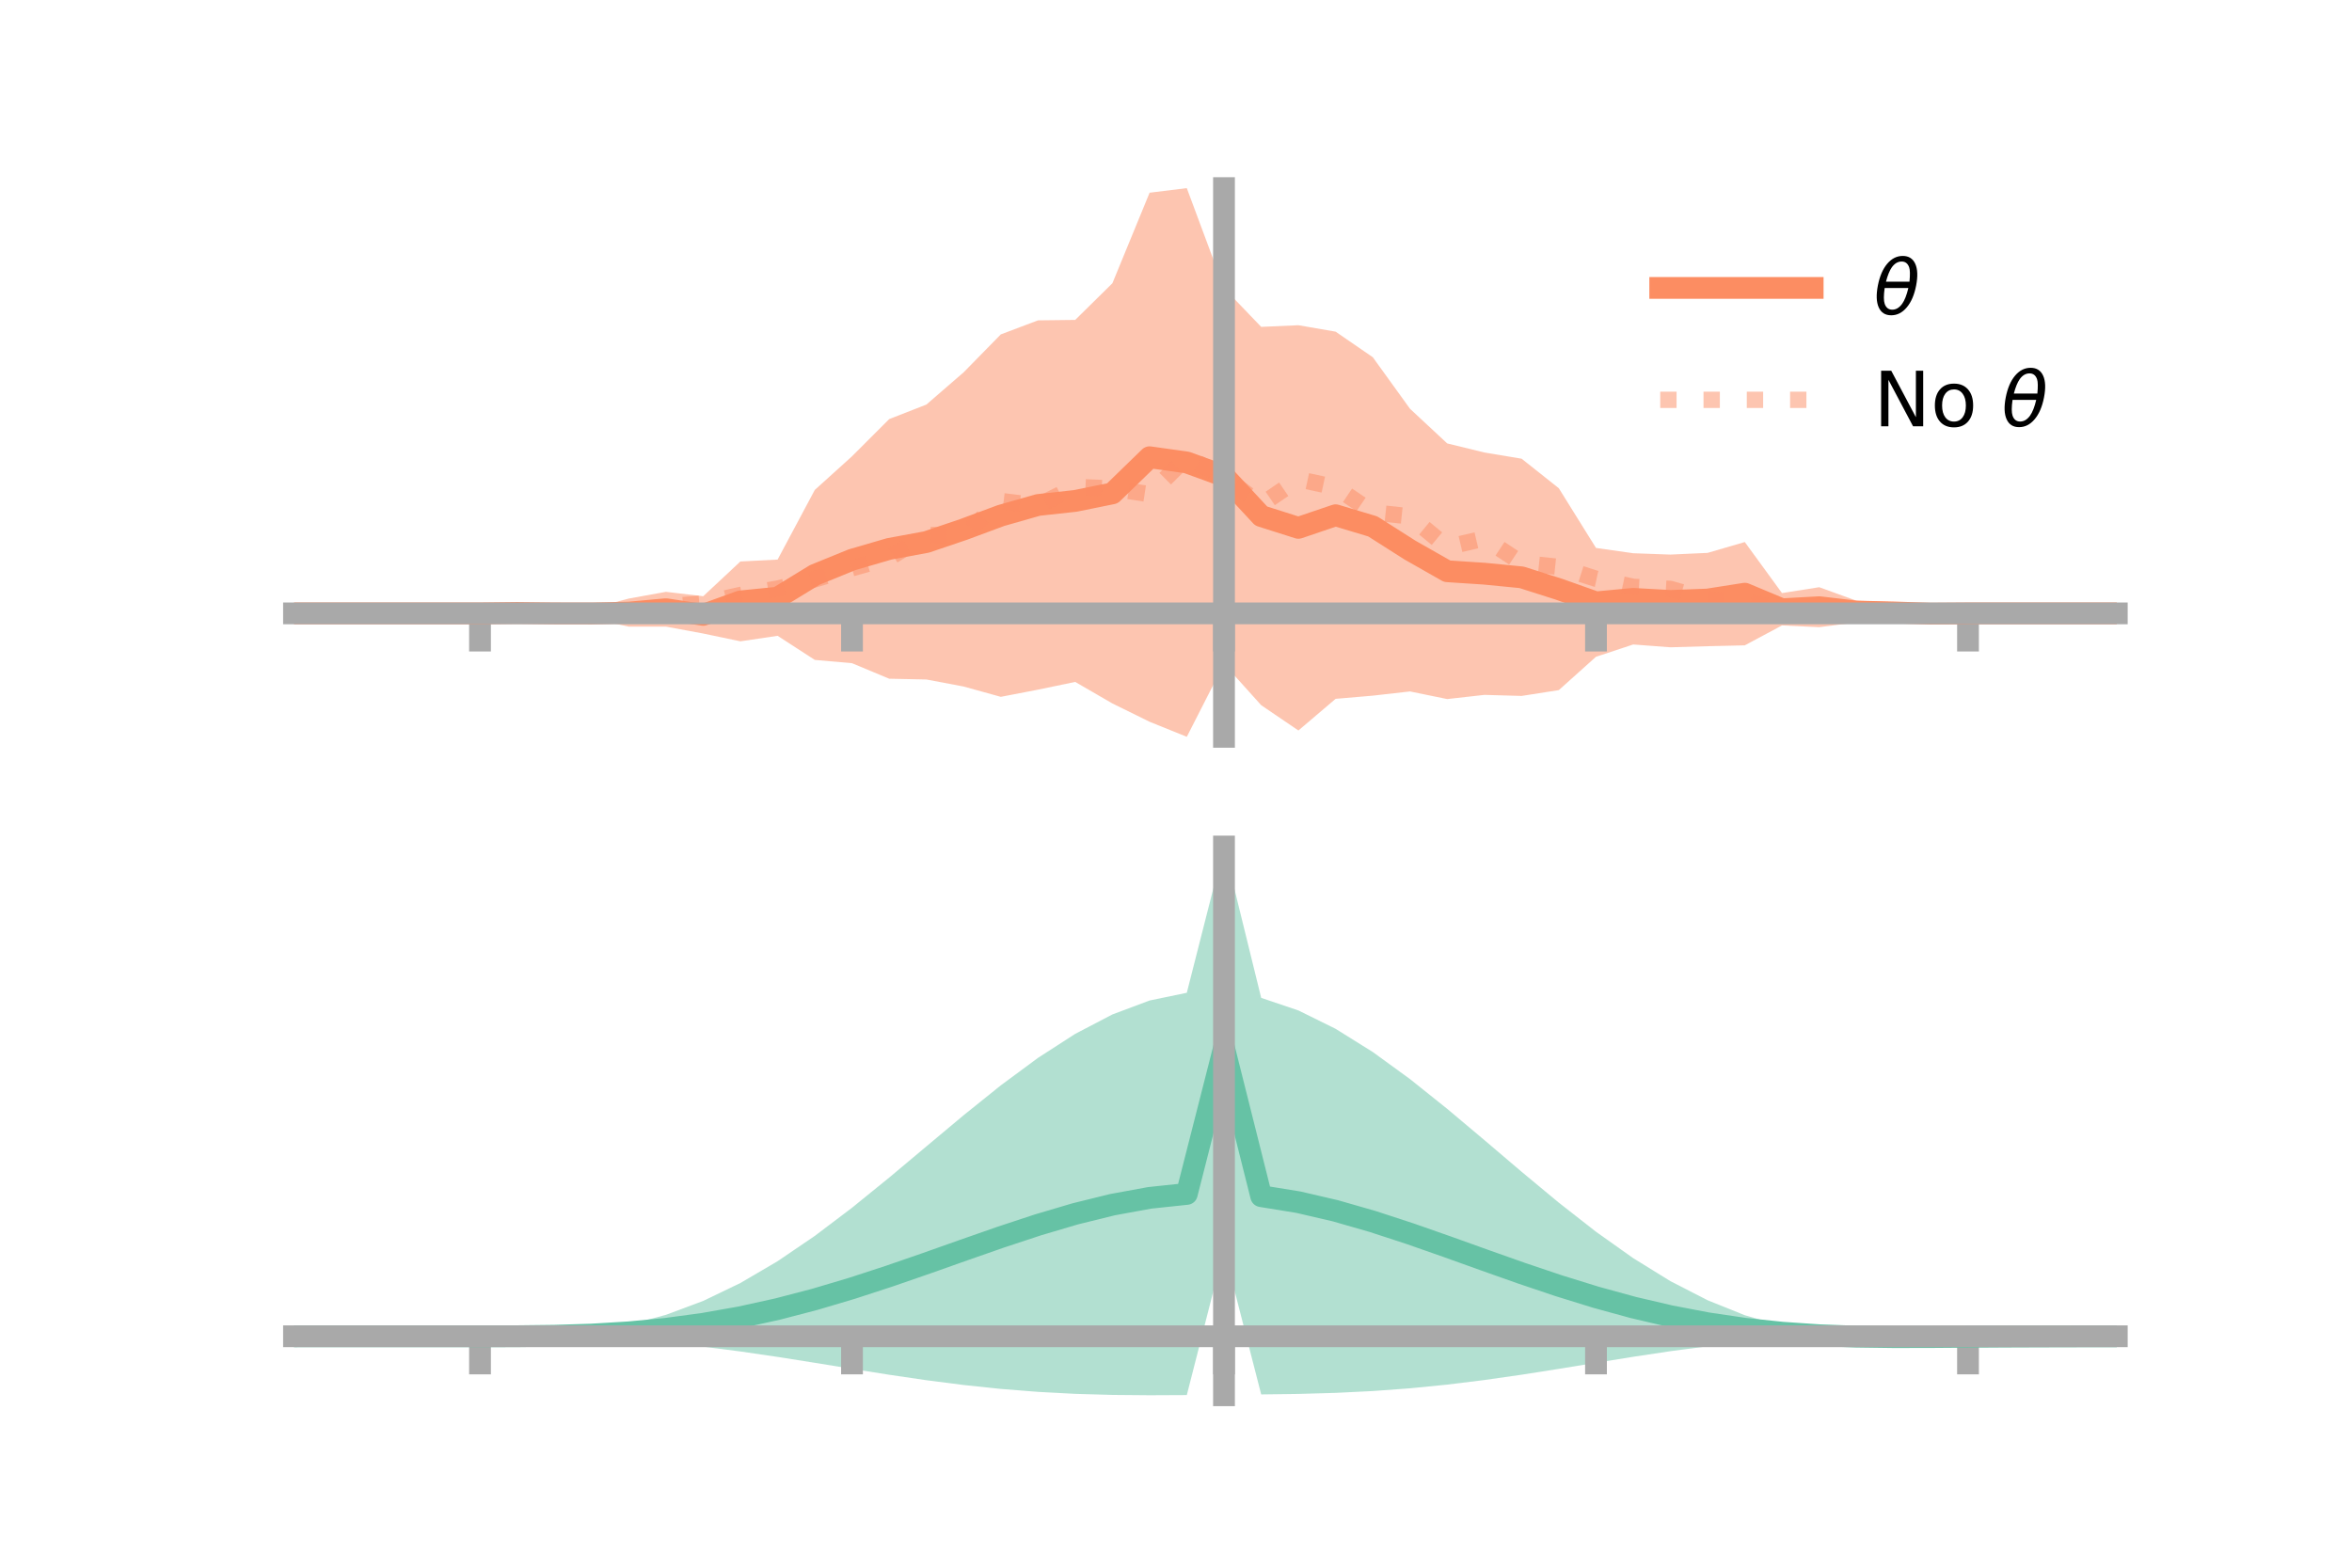 <?xml version="1.0" encoding="utf-8" standalone="no"?>
<!DOCTYPE svg PUBLIC "-//W3C//DTD SVG 1.1//EN"
  "http://www.w3.org/Graphics/SVG/1.1/DTD/svg11.dtd">
<!-- Created with matplotlib (https://matplotlib.org/) -->
<svg height="144pt" version="1.1" viewBox="0 0 216 144" width="216pt" xmlns="http://www.w3.org/2000/svg" xmlns:xlink="http://www.w3.org/1999/xlink">
 <defs>
  <style type="text/css">*{stroke-linecap:butt;stroke-linejoin:round;}</style>
 </defs>
 <g id="figure_1">
  <g id="patch_1">
   <path d="M 0 144 
L 216 144 
L 216 0 
L 0 0 
z
" style="fill:none;"/>
  </g>
  <g id="axes_1">
   <g id="patch_2">
    <path d="M 27 67.68 
L 194.4 67.68 
L 194.4 17.28 
L 27 17.28 
z
" style="fill:none;"/>
   </g>
   <g id="PolyCollection_1">
    <path clip-path="url(#p104d15506e)" d="M 27 56.343 
L 27 56.343 
L 30.416 56.343 
L 33.833 56.343 
L 37.249 56.343 
L 40.665 56.343 
L 44.082 56.343 
L 47.498 56.023 
L 50.914 55.659 
L 54.331 55.883 
L 57.747 54.98 
L 61.163 54.362 
L 64.58 54.766 
L 67.996 51.575 
L 71.412 51.4 
L 74.829 45.001 
L 78.245 41.914 
L 81.661 38.495 
L 85.078 37.161 
L 88.494 34.203 
L 91.91 30.717 
L 95.327 29.426 
L 98.743 29.385 
L 102.159 26.019 
L 105.576 17.702 
L 108.992 17.28 
L 112.408 26.463 
L 115.824 30.026 
L 119.241 29.873 
L 122.657 30.464 
L 126.073 32.813 
L 129.49 37.548 
L 132.906 40.73 
L 136.322 41.564 
L 139.739 42.134 
L 143.155 44.845 
L 146.571 50.331 
L 149.988 50.817 
L 153.404 50.94 
L 156.82 50.785 
L 160.237 49.789 
L 163.653 54.477 
L 167.069 53.938 
L 170.486 55.176 
L 173.902 55.311 
L 177.318 56.199 
L 180.735 56.343 
L 184.151 56.343 
L 187.567 56.343 
L 190.984 56.343 
L 194.4 56.343 
L 194.4 56.343 
L 194.4 56.343 
L 190.984 56.343 
L 187.567 56.343 
L 184.151 56.343 
L 180.735 56.343 
L 177.318 56.535 
L 173.902 57.194 
L 170.486 57.172 
L 167.069 57.61 
L 163.653 57.449 
L 160.237 59.278 
L 156.82 59.358 
L 153.404 59.457 
L 149.988 59.199 
L 146.571 60.328 
L 143.155 63.391 
L 139.739 63.925 
L 136.322 63.828 
L 132.906 64.213 
L 129.49 63.512 
L 126.073 63.899 
L 122.657 64.192 
L 119.241 67.099 
L 115.824 64.776 
L 112.408 60.981 
L 108.992 67.68 
L 105.576 66.299 
L 102.159 64.616 
L 98.743 62.638 
L 95.327 63.349 
L 91.91 64.008 
L 88.494 63.06 
L 85.078 62.415 
L 81.661 62.344 
L 78.245 60.917 
L 74.829 60.617 
L 71.412 58.402 
L 67.996 58.909 
L 64.58 58.192 
L 61.163 57.559 
L 57.747 57.562 
L 54.331 56.817 
L 50.914 57.029 
L 47.498 56.583 
L 44.082 56.343 
L 40.665 56.343 
L 37.249 56.343 
L 33.833 56.343 
L 30.416 56.343 
L 27 56.343 
z
" style="fill:#fc8d62;fill-opacity:0.5;"/>
   </g>
   <g id="matplotlib.axis_1">
    <g id="xtick_1">
     <g id="line2d_1">
      <defs>
       <path d="M 0 0 
L 0 3.5 
" id="m3ad7aea1f4" style="stroke:#a9a9a9;stroke-width:2;"/>
      </defs>
      <g>
       <use style="fill:#a9a9a9;stroke:#a9a9a9;stroke-width:2;" x="44.082" xlink:href="#m3ad7aea1f4" y="56.343"/>
      </g>
     </g>
    </g>
    <g id="xtick_2">
     <g id="line2d_2">
      <g>
       <use style="fill:#a9a9a9;stroke:#a9a9a9;stroke-width:2;" x="78.245" xlink:href="#m3ad7aea1f4" y="56.343"/>
      </g>
     </g>
    </g>
    <g id="xtick_3">
     <g id="line2d_3">
      <g>
       <use style="fill:#a9a9a9;stroke:#a9a9a9;stroke-width:2;" x="112.408" xlink:href="#m3ad7aea1f4" y="56.343"/>
      </g>
     </g>
    </g>
    <g id="xtick_4">
     <g id="line2d_4">
      <g>
       <use style="fill:#a9a9a9;stroke:#a9a9a9;stroke-width:2;" x="146.571" xlink:href="#m3ad7aea1f4" y="56.343"/>
      </g>
     </g>
    </g>
    <g id="xtick_5">
     <g id="line2d_5">
      <g>
       <use style="fill:#a9a9a9;stroke:#a9a9a9;stroke-width:2;" x="180.735" xlink:href="#m3ad7aea1f4" y="56.343"/>
      </g>
     </g>
    </g>
   </g>
   <g id="matplotlib.axis_2"/>
   <g id="line2d_6">
    <path clip-path="url(#p104d15506e)" d="M 27 56.343 
L 30.416 56.343 
L 33.833 56.343 
L 37.249 56.343 
L 40.665 56.343 
L 44.082 56.343 
L 47.498 56.303 
L 50.914 56.344 
L 54.331 56.35 
L 57.747 56.271 
L 61.163 55.96 
L 64.58 56.479 
L 67.996 55.242 
L 71.412 54.901 
L 74.829 52.809 
L 78.245 51.416 
L 81.661 50.419 
L 85.078 49.788 
L 88.494 48.631 
L 91.91 47.362 
L 95.327 46.387 
L 98.743 46.012 
L 102.159 45.318 
L 105.576 42 
L 108.992 42.48 
L 112.408 43.722 
L 115.824 47.401 
L 119.241 48.486 
L 122.657 47.328 
L 126.073 48.356 
L 129.49 50.53 
L 132.906 52.472 
L 136.322 52.696 
L 139.739 53.03 
L 143.155 54.118 
L 146.571 55.33 
L 149.988 55.008 
L 153.404 55.198 
L 156.82 55.071 
L 160.237 54.534 
L 163.653 55.963 
L 167.069 55.774 
L 170.486 56.174 
L 173.902 56.253 
L 177.318 56.367 
L 180.735 56.343 
L 184.151 56.343 
L 187.567 56.343 
L 190.984 56.343 
L 194.4 56.343 
" style="fill:none;stroke:#fc8d62;stroke-linecap:square;stroke-width:2;"/>
   </g>
   <g id="line2d_7">
    <path clip-path="url(#p104d15506e)" d="M 27 56.343 
L 30.416 56.343 
L 33.833 56.343 
L 37.249 56.343 
L 40.665 56.343 
L 44.082 56.343 
L 47.498 56.302 
L 50.914 56.291 
L 54.331 56.384 
L 57.747 56.15 
L 61.163 55.723 
L 64.58 55.421 
L 67.996 54.653 
L 71.412 54.065 
L 74.829 53.216 
L 78.245 52.194 
L 81.661 51.246 
L 85.078 49.138 
L 88.494 49.176 
L 91.91 46.016 
L 95.327 46.438 
L 98.743 44.723 
L 102.159 44.87 
L 105.576 45.395 
L 108.992 42 
L 112.408 43.8 
L 115.824 46.352 
L 119.241 44.019 
L 122.657 44.757 
L 126.073 47.065 
L 129.49 47.431 
L 132.906 50.258 
L 136.322 49.459 
L 139.739 51.717 
L 143.155 52.074 
L 146.571 53.162 
L 149.988 53.903 
L 153.404 54.095 
L 156.82 55.077 
L 160.237 55.223 
L 163.653 55.981 
L 167.069 56.121 
L 170.486 56.097 
L 173.902 56.351 
L 177.318 56.368 
L 180.735 56.343 
L 184.151 56.343 
L 187.567 56.343 
L 190.984 56.343 
L 194.4 56.343 
" style="fill:none;stroke:#fc8d62;stroke-dasharray:1.5,2.475;stroke-dashoffset:0;stroke-opacity:0.5;stroke-width:1.5;"/>
   </g>
   <g id="patch_3">
    <path d="M 112.408 67.68 
L 112.408 17.28 
" style="fill:none;stroke:#a9a9a9;stroke-linecap:square;stroke-linejoin:miter;stroke-width:2;"/>
   </g>
   <g id="patch_4">
    <path d="M 194.4 67.68 
L 194.4 17.28 
" style="fill:none;"/>
   </g>
   <g id="patch_5">
    <path d="M 27 56.343 
L 194.4 56.343 
" style="fill:none;stroke:#a9a9a9;stroke-linecap:square;stroke-linejoin:miter;stroke-width:2;"/>
   </g>
   <g id="patch_6">
    <path d="M 27 17.28 
L 194.4 17.28 
" style="fill:none;"/>
   </g>
   <g id="legend_1">
    <g id="line2d_8">
     <path d="M 152.47 26.449 
L 166.47 26.449 
" style="fill:none;stroke:#fc8d62;stroke-linecap:square;stroke-width:2;"/>
    </g>
    <g id="line2d_9"/>
    <g id="text_1">
     <!-- $\theta$ -->
     <g transform="translate(172.07 28.899)scale(0.07 -0.07)">
      <defs>
       <path d="M 45.516 34.672 
L 14.453 34.672 
Q 12.359 20.062 14.5 13.875 
Q 17.188 6.25 24.469 6.25 
Q 31.781 6.25 37.359 13.922 
Q 42.234 20.656 45.516 34.672 
z
M 47.016 42.969 
Q 48.344 56.844 46.625 61.719 
Q 43.953 69.438 36.766 69.438 
Q 29.297 69.438 23.828 61.812 
Q 19.531 55.672 16.156 42.969 
z
M 38.188 76.766 
Q 49.906 76.766 54.594 66.406 
Q 59.281 56.109 55.719 37.844 
Q 52.203 19.625 43.453 9.281 
Q 34.766 -1.125 23.047 -1.125 
Q 11.281 -1.125 6.641 9.281 
Q 2 19.625 5.516 37.844 
Q 9.078 56.109 17.719 66.406 
Q 26.422 76.766 38.188 76.766 
z
" id="DejaVuSans-Oblique-952"/>
      </defs>
      <use transform="translate(0 0.234)" xlink:href="#DejaVuSans-Oblique-952"/>
     </g>
    </g>
    <g id="line2d_10">
     <path d="M 152.47 36.724 
L 166.47 36.724 
" style="fill:none;stroke:#fc8d62;stroke-dasharray:1.5,2.475;stroke-dashoffset:0;stroke-opacity:0.5;stroke-width:1.5;"/>
    </g>
    <g id="line2d_11"/>
    <g id="text_2">
     <!-- No $\theta$ -->
     <g transform="translate(172.07 39.174)scale(0.07 -0.07)">
      <defs>
       <path d="M 9.812 72.906 
L 23.094 72.906 
L 55.422 11.922 
L 55.422 72.906 
L 64.984 72.906 
L 64.984 0 
L 51.703 0 
L 19.391 60.984 
L 19.391 0 
L 9.812 0 
z
" id="DejaVuSans-78"/>
       <path d="M 30.609 48.391 
Q 23.391 48.391 19.188 42.75 
Q 14.984 37.109 14.984 27.297 
Q 14.984 17.484 19.156 11.844 
Q 23.344 6.203 30.609 6.203 
Q 37.797 6.203 41.984 11.859 
Q 46.188 17.531 46.188 27.297 
Q 46.188 37.016 41.984 42.703 
Q 37.797 48.391 30.609 48.391 
z
M 30.609 56 
Q 42.328 56 49.016 48.375 
Q 55.719 40.766 55.719 27.297 
Q 55.719 13.875 49.016 6.219 
Q 42.328 -1.422 30.609 -1.422 
Q 18.844 -1.422 12.172 6.219 
Q 5.516 13.875 5.516 27.297 
Q 5.516 40.766 12.172 48.375 
Q 18.844 56 30.609 56 
z
" id="DejaVuSans-111"/>
       <path id="DejaVuSans-32"/>
      </defs>
      <use transform="translate(0 0.234)" xlink:href="#DejaVuSans-78"/>
      <use transform="translate(74.805 0.234)" xlink:href="#DejaVuSans-111"/>
      <use transform="translate(135.986 0.234)" xlink:href="#DejaVuSans-32"/>
      <use transform="translate(167.773 0.234)" xlink:href="#DejaVuSans-Oblique-952"/>
     </g>
    </g>
   </g>
  </g>
  <g id="axes_2">
   <g id="patch_7">
    <path d="M 27 128.16 
L 194.4 128.16 
L 194.4 77.76 
L 27 77.76 
z
" style="fill:none;"/>
   </g>
   <g id="PolyCollection_2">
    <path clip-path="url(#p931b3f1c7c)" d="M 27 122.748 
L 27 122.741 
L 30.416 122.743 
L 33.833 122.744 
L 37.249 122.744 
L 40.665 122.744 
L 44.082 122.744 
L 47.498 122.724 
L 50.914 122.599 
L 54.331 122.279 
L 57.747 121.688 
L 61.163 120.772 
L 64.58 119.496 
L 67.996 117.851 
L 71.412 115.848 
L 74.829 113.524 
L 78.245 110.938 
L 81.661 108.167 
L 85.078 105.301 
L 88.494 102.442 
L 91.91 99.696 
L 95.327 97.17 
L 98.743 94.966 
L 102.159 93.182 
L 105.576 91.901 
L 108.992 91.192 
L 112.408 77.76 
L 115.824 91.66 
L 119.241 92.815 
L 122.657 94.501 
L 126.073 96.634 
L 129.49 99.119 
L 132.906 101.852 
L 136.322 104.725 
L 139.739 107.632 
L 143.155 110.47 
L 146.571 113.142 
L 149.988 115.568 
L 153.404 117.68 
L 156.82 119.434 
L 160.237 120.809 
L 163.653 121.805 
L 167.069 122.422 
L 170.486 122.607 
L 173.902 122.613 
L 177.318 122.635 
L 180.735 122.669 
L 184.151 122.698 
L 187.567 122.717 
L 190.984 122.73 
L 194.4 122.737 
L 194.4 122.756 
L 194.4 122.756 
L 190.984 122.771 
L 187.567 122.798 
L 184.151 122.843 
L 180.735 122.913 
L 177.318 122.998 
L 173.902 123.03 
L 170.486 122.943 
L 167.069 122.873 
L 163.653 123.022 
L 160.237 123.294 
L 156.82 123.663 
L 153.404 124.114 
L 149.988 124.628 
L 146.571 125.179 
L 143.155 125.737 
L 139.739 126.274 
L 136.322 126.763 
L 132.906 127.184 
L 129.49 127.523 
L 126.073 127.774 
L 122.657 127.942 
L 119.241 128.039 
L 115.824 128.085 
L 112.408 114.766 
L 108.992 128.144 
L 105.576 128.16 
L 102.159 128.13 
L 98.743 128.032 
L 95.327 127.85 
L 91.91 127.579 
L 88.494 127.219 
L 85.078 126.78 
L 81.661 126.278 
L 78.245 125.736 
L 74.829 125.18 
L 71.412 124.639 
L 67.996 124.139 
L 64.58 123.702 
L 61.163 123.345 
L 57.747 123.076 
L 54.331 122.895 
L 50.914 122.792 
L 47.498 122.751 
L 44.082 122.744 
L 40.665 122.744 
L 37.249 122.744 
L 33.833 122.744 
L 30.416 122.745 
L 27 122.748 
z
" style="fill:#66c2a5;fill-opacity:0.5;"/>
   </g>
   <g id="matplotlib.axis_3">
    <g id="xtick_6">
     <g id="line2d_12">
      <g>
       <use style="fill:#a9a9a9;stroke:#a9a9a9;stroke-width:2;" x="44.082" xlink:href="#m3ad7aea1f4" y="122.744"/>
      </g>
     </g>
    </g>
    <g id="xtick_7">
     <g id="line2d_13">
      <g>
       <use style="fill:#a9a9a9;stroke:#a9a9a9;stroke-width:2;" x="78.245" xlink:href="#m3ad7aea1f4" y="122.744"/>
      </g>
     </g>
    </g>
    <g id="xtick_8">
     <g id="line2d_14">
      <g>
       <use style="fill:#a9a9a9;stroke:#a9a9a9;stroke-width:2;" x="112.408" xlink:href="#m3ad7aea1f4" y="122.744"/>
      </g>
     </g>
    </g>
    <g id="xtick_9">
     <g id="line2d_15">
      <g>
       <use style="fill:#a9a9a9;stroke:#a9a9a9;stroke-width:2;" x="146.571" xlink:href="#m3ad7aea1f4" y="122.744"/>
      </g>
     </g>
    </g>
    <g id="xtick_10">
     <g id="line2d_16">
      <g>
       <use style="fill:#a9a9a9;stroke:#a9a9a9;stroke-width:2;" x="180.735" xlink:href="#m3ad7aea1f4" y="122.744"/>
      </g>
     </g>
    </g>
   </g>
   <g id="matplotlib.axis_4"/>
   <g id="line2d_17">
    <path clip-path="url(#p931b3f1c7c)" d="M 27 122.745 
L 30.416 122.744 
L 33.833 122.744 
L 37.249 122.744 
L 40.665 122.744 
L 44.082 122.744 
L 47.498 122.737 
L 50.914 122.696 
L 54.331 122.587 
L 57.747 122.382 
L 61.163 122.059 
L 64.58 121.599 
L 67.996 120.995 
L 71.412 120.243 
L 74.829 119.352 
L 78.245 118.337 
L 81.661 117.222 
L 85.078 116.041 
L 88.494 114.831 
L 91.91 113.638 
L 95.327 112.51 
L 98.743 111.499 
L 102.159 110.656 
L 105.576 110.03 
L 108.992 109.668 
L 112.408 96.263 
L 115.824 109.873 
L 119.241 110.427 
L 122.657 111.222 
L 126.073 112.204 
L 129.49 113.321 
L 132.906 114.518 
L 136.322 115.744 
L 139.739 116.953 
L 143.155 118.103 
L 146.571 119.161 
L 149.988 120.098 
L 153.404 120.897 
L 156.82 121.549 
L 160.237 122.052 
L 163.653 122.413 
L 167.069 122.647 
L 170.486 122.775 
L 173.902 122.822 
L 177.318 122.817 
L 180.735 122.791 
L 184.151 122.77 
L 187.567 122.758 
L 190.984 122.75 
L 194.4 122.747 
" style="fill:none;stroke:#66c2a5;stroke-linecap:square;stroke-width:2;"/>
   </g>
   <g id="patch_8">
    <path d="M 112.408 128.16 
L 112.408 77.76 
" style="fill:none;stroke:#a9a9a9;stroke-linecap:square;stroke-linejoin:miter;stroke-width:2;"/>
   </g>
   <g id="patch_9">
    <path d="M 194.4 128.16 
L 194.4 77.76 
" style="fill:none;"/>
   </g>
   <g id="patch_10">
    <path d="M 27 122.744 
L 194.4 122.744 
" style="fill:none;stroke:#a9a9a9;stroke-linecap:square;stroke-linejoin:miter;stroke-width:2;"/>
   </g>
   <g id="patch_11">
    <path d="M 27 77.76 
L 194.4 77.76 
" style="fill:none;"/>
   </g>
  </g>
 </g>
 <defs>
  <clipPath id="p104d15506e">
   <rect height="50.4" width="167.4" x="27" y="17.28"/>
  </clipPath>
  <clipPath id="p931b3f1c7c">
   <rect height="50.4" width="167.4" x="27" y="77.76"/>
  </clipPath>
 </defs>
</svg>
